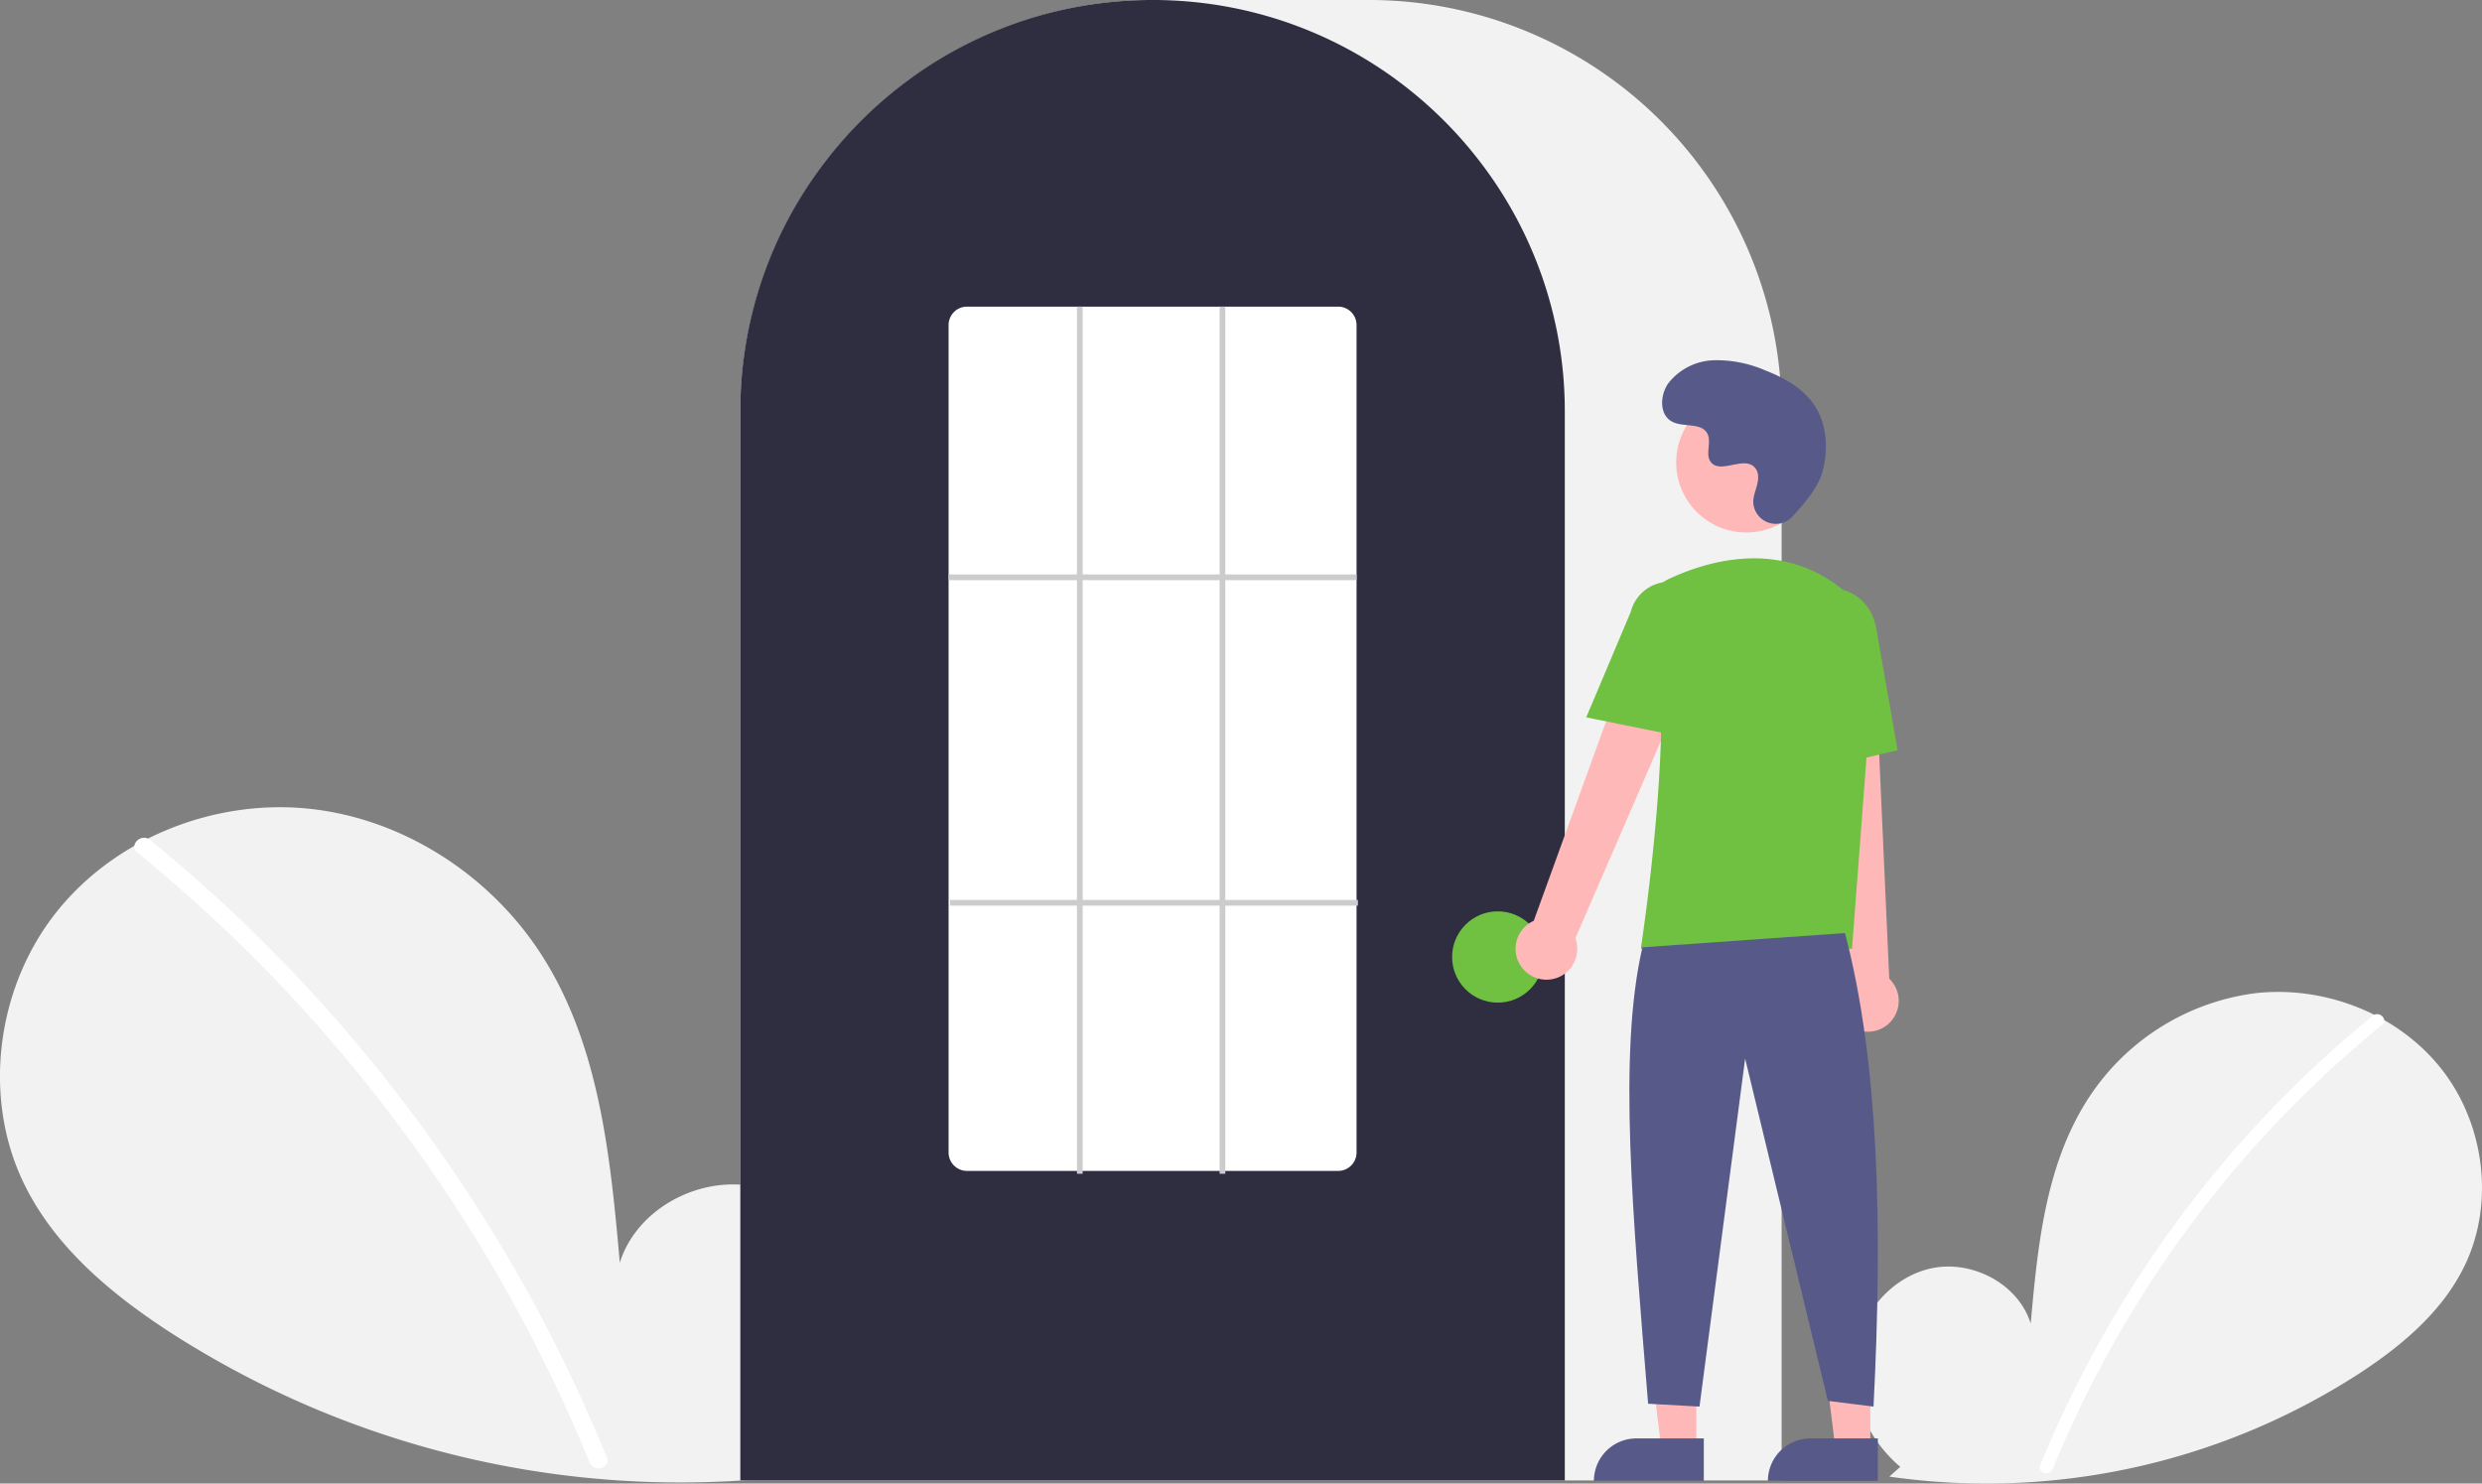 <svg xmlns="http://www.w3.org/2000/svg" width="420.354" height="251.294" viewBox="0 0 420.354 251.294">
  <rect x="0" y="0" width="420.354" height="251.294" fill="#808080" stroke="none"/>
  <g id="Group_8" data-name="Group 8" transform="translate(0 0)">
    <path id="Path_92" data-name="Path 92" d="M822.61,618.128c-5.382-4.547-8.651-11.731-7.793-18.724s6.167-13.422,13.054-14.907,14.739,2.626,16.83,9.354c1.151-12.971,2.478-26.486,9.374-37.532a39.748,39.748,0,0,1,28.782-18.439c11.722-1.28,24.063,3.555,31.373,12.807s9.1,22.7,3.98,33.324c-3.772,7.825-10.721,13.648-18,18.385a116.177,116.177,0,0,1-79.458,17.383Z" transform="translate(-500.777 -369.657)" fill="#f2f2f2"/>
    <path id="Path_93" data-name="Path 93" d="M936.385,545.725a191.7,191.7,0,0,0-56.327,76.164c-.537,1.317,1.6,1.89,2.132.588a189.566,189.566,0,0,1,55.758-75.189c1.1-.9-.469-2.455-1.563-1.563Z" transform="translate(-534.522 -373.679)" fill="#fff"/>
    <path id="Path_94" data-name="Path 94" d="M300.319,583.428c7.392-6.246,11.882-16.113,10.7-25.718s-8.47-18.436-17.93-20.475-20.243,3.607-23.117,12.847c-1.581-17.816-3.4-36.378-12.876-51.55-8.577-13.738-23.432-23.568-39.532-25.326s-33.05,4.883-43.091,17.591-12.5,31.181-5.467,45.77c5.18,10.747,14.725,18.745,24.725,25.252a159.57,159.57,0,0,0,109.136,23.875" transform="translate(-165 -336.193)" fill="#f2f2f2"/>
    <path id="Path_95" data-name="Path 95" d="M214.718,483.982a261.074,261.074,0,0,1,36.384,36.13A264.815,264.815,0,0,1,279.8,562.577a263.735,263.735,0,0,1,12.287,26.017c.738,1.808-2.2,2.6-2.928.807a259.147,259.147,0,0,0-23.679-44.8,260.776,260.776,0,0,0-31.758-39.232,260.148,260.148,0,0,0-21.146-19.237c-1.516-1.235.644-3.372,2.147-2.147Z" transform="translate(-189.319 -341.717)" fill="#fff"/>
    <path id="Path_96" data-name="Path 96" d="M600.855,440.694H424.5V259.748a69.9,69.9,0,0,1,69.817-69.817h36.721a69.9,69.9,0,0,1,69.817,69.817Z" transform="translate(-299.119 -189.931)" fill="#f2f2f2"/>
    <path id="Path_97" data-name="Path 97" d="M564.135,440.7H424.5V259.75a69.277,69.277,0,0,1,13.333-41.042c.321-.437.641-.869.971-1.3a69.8,69.8,0,0,1,14.859-14.423c.319-.232.639-.46.963-.688a69.653,69.653,0,0,1,15.206-7.952c.319-.121.644-.242.97-.359a69.588,69.588,0,0,1,15.031-3.544c.318-.043.644-.077.97-.111a70.682,70.682,0,0,1,15.029,0c.325.034.652.068.973.112a69.571,69.571,0,0,1,15.027,3.544c.325.116.65.238.971.359a69.479,69.479,0,0,1,15.03,7.835c.324.223.649.451.969.679a70.542,70.542,0,0,1,8.882,7.52,69.717,69.717,0,0,1,6.148,7.03c.329.425.649.857.969,1.293a69.277,69.277,0,0,1,13.334,41.043Z" transform="translate(-299.118 -189.933)" fill="#2f2e41"/>
    <circle id="Ellipse_15" data-name="Ellipse 15" cx="7.731" cy="7.731" r="7.731" transform="translate(245.931 154.372)" fill="#70c041"/>
    <path id="Path_98" data-name="Path 98" d="M585.248,483.343h-5.924l-2.818-22.848h8.743Z" transform="translate(-297.958 -237.999)" fill="#ffb8b8"/>
    <path id="Path_99" data-name="Path 99" d="M565.888,504.28h11.424v7.193H558.7a7.193,7.193,0,0,1,7.193-7.193Z" transform="translate(-288.753 -260.629)" fill="#575a89"/>
    <path id="Path_100" data-name="Path 100" d="M646.248,483.343h-5.924l-2.818-22.848h8.743Z" transform="translate(-329.485 -237.999)" fill="#ffb8b8"/>
    <path id="Path_101" data-name="Path 101" d="M626.888,504.28h11.424v7.193H619.695a7.193,7.193,0,0,1,7.193-7.193Z" transform="translate(-320.28 -260.629)" fill="#575a89"/>
    <path id="Path_102" data-name="Path 102" d="M697.14,461.045a5.19,5.19,0,0,1,2.179-7.655l20.136-55.5,9.908,5.408-22.991,53.038a5.219,5.219,0,0,1-9.233,4.71Z" transform="translate(-439.565 -297.411)" fill="#ffb8b8"/>
    <path id="Path_103" data-name="Path 103" d="M806.168,479a5.19,5.19,0,0,1-1.4-7.835l-6.238-58.709,11.276.515,2.592,57.748A5.219,5.219,0,0,1,806.169,479Z" transform="translate(-492.432 -304.94)" fill="#ffb8b8"/>
    <circle id="Ellipse_16" data-name="Ellipse 16" cx="11.867" cy="11.867" r="11.867" transform="translate(283.882 66.465)" fill="#ffb8b8"/>
    <path id="Path_104" data-name="Path 104" d="M775.91,451.808H740.133l.043-.278c.064-.416,6.376-41.764,1.721-55.292a5.708,5.708,0,0,1,2.933-7.046h0c6.654-3.134,19.427-6.992,30.208,2.372a13.642,13.642,0,0,1,4.57,11.3Z" transform="translate(-462.248 -291.098)" fill="#70c041"/>
    <path id="Path_105" data-name="Path 105" d="M737.125,420.12l-16.107-3.268,7.55-17.892a6.763,6.763,0,1,1,13.1,3.381Z" transform="translate(-452.369 -295.342)" fill="#70c041"/>
    <path id="Path_106" data-name="Path 106" d="M795.872,427.527l-.968-22.2c-.734-4.173,1.654-8.117,5.328-8.762s7.263,2.252,8,6.455l3.64,20.741Z" transform="translate(-490.487 -296.681)" fill="#70c041"/>
    <path id="Path_107" data-name="Path 107" d="M772.658,517.049c5.757,21.924,6.385,49.8,4.832,80.205l-7.731-.966-14.012-57.98-7.731,58.946-8.7-.483c-2.6-31.9-5.128-59.292-.966-77.307Z" transform="translate(-460.187 -358.996)" fill="#575a89"/>
    <path id="Path_108" data-name="Path 108" d="M769.685,342.681a3.833,3.833,0,0,1-6.614-2.129,3.885,3.885,0,0,1,0-.752c.149-1.427.973-2.723.776-4.229a2.218,2.218,0,0,0-.406-1.038c-1.764-2.362-5.905,1.057-7.57-1.082-1.021-1.311.179-3.376-.6-4.842-1.034-1.934-4.1-.98-6.017-2.04-2.137-1.179-2.009-4.457-.6-6.452a10.149,10.149,0,0,1,7.694-3.917,20.638,20.638,0,0,1,8.693,1.7c3.151,1.228,6.275,2.925,8.214,5.7,2.358,3.369,2.585,7.9,1.406,11.838C773.941,337.827,771.493,340.755,769.685,342.681Z" transform="translate(-466.117 -255.177)" fill="#575a89"/>
    <path id="Path_110" data-name="Path 110" d="M563.452,443.83H500.641a3.124,3.124,0,0,1-3.141-3.1V300.53a3.124,3.124,0,0,1,3.141-3.1h62.812a3.124,3.124,0,0,1,3.141,3.1v140.2A3.124,3.124,0,0,1,563.452,443.83Z" transform="translate(-336.847 -245.49)" fill="#fff"/>
    <rect id="Rectangle_17" data-name="Rectangle 17" width="69.093" height="0.966" transform="translate(160.653 97.305)" fill="#ccc"/>
    <rect id="Rectangle_18" data-name="Rectangle 18" width="69.093" height="0.966" transform="translate(160.894 152.439)" fill="#ccc"/>
    <rect id="Rectangle_19" data-name="Rectangle 19" width="0.966" height="146.882" transform="translate(182.395 51.94)" fill="#ccc"/>
    <rect id="Rectangle_20" data-name="Rectangle 20" width="0.966" height="146.882" transform="translate(206.553 51.94)" fill="#ccc"/>
  </g>
</svg>
